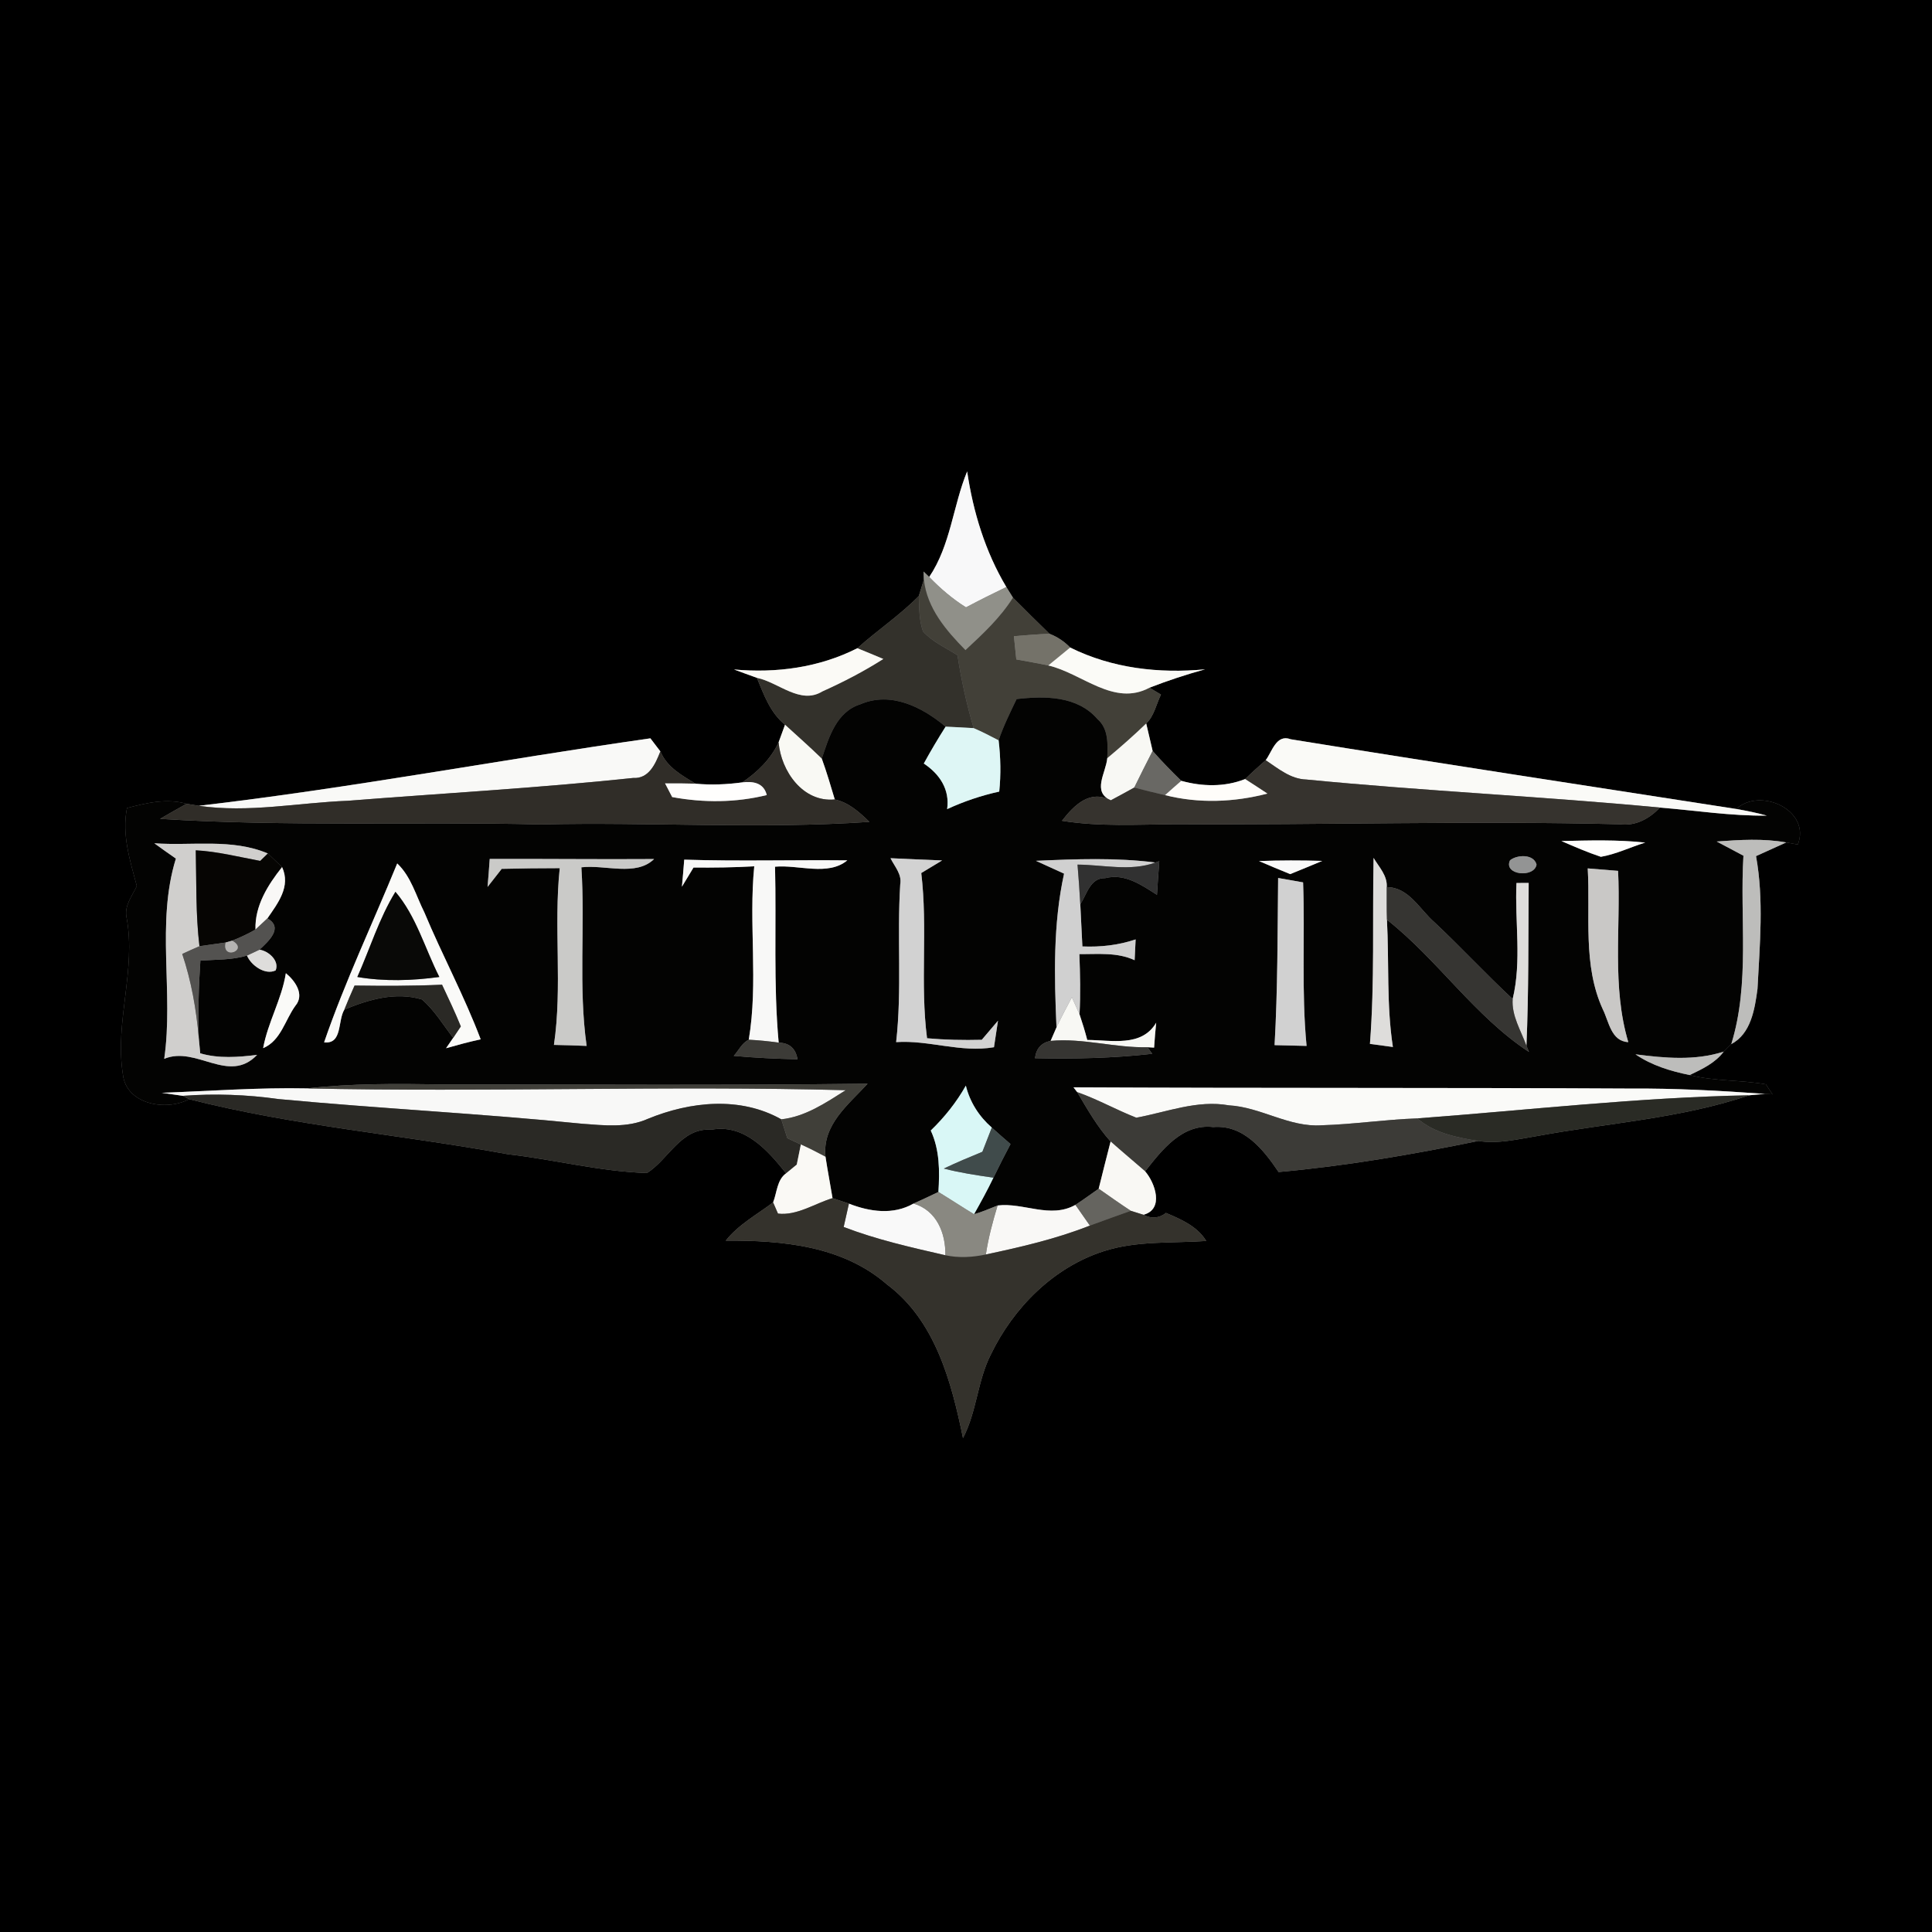 <?xml version="1.0" encoding="UTF-8" ?>
<!DOCTYPE svg PUBLIC "-//W3C//DTD SVG 1.1//EN" "http://www.w3.org/Graphics/SVG/1.1/DTD/svg11.dtd">
<svg width="250pt" height="250pt" viewBox="0 0 250 250" version="1.1" xmlns="http://www.w3.org/2000/svg">
<rect x="0" y="0" width="250" height="250" fill="#808080" stroke="none"/>
<g id="#000000ff">
<path fill="#000000" opacity="1.00" d=" M 0.00 0.00 L 250.00 0.00 L 250.00 250.00 L 0.00 250.00 L 0.00 0.00 M 120.24 74.66 L 119.51 73.96 L 119.55 75.00 C 119.39 75.53 119.06 76.60 118.89 77.13 C 116.45 79.61 113.53 81.55 110.94 83.88 C 106.02 86.38 100.44 87.13 94.98 86.63 C 95.96 87.00 96.95 87.35 97.94 87.71 C 98.84 89.89 99.68 92.24 101.58 93.78 C 101.37 94.35 100.96 95.49 100.75 96.06 C 99.74 98.23 98.02 99.91 96.05 101.24 C 94.05 101.51 92.04 101.60 90.02 101.41 C 88.22 100.34 86.30 99.27 85.45 97.23 C 85.13 96.81 84.49 95.96 84.16 95.54 C 64.67 98.32 45.29 101.99 25.73 104.27 C 25.33 104.21 24.54 104.07 24.14 104.01 C 21.56 103.27 18.94 103.90 16.43 104.56 C 15.74 108.00 16.83 111.36 17.70 114.65 C 17.10 115.95 16.04 117.22 16.38 118.75 C 17.64 125.51 14.82 132.24 15.90 139.02 C 16.32 142.92 21.51 143.83 24.47 142.23 C 37.96 145.68 52.02 146.84 65.74 149.36 C 71.75 150.05 77.67 151.60 83.72 151.79 C 86.54 150.02 88.11 145.90 92.06 146.18 C 96.33 145.41 99.35 148.85 101.72 151.83 C 100.53 152.67 100.54 154.34 100.04 155.59 C 97.95 157.17 95.56 158.45 93.91 160.54 C 101.21 160.49 109.03 161.20 114.78 166.21 C 121.03 170.88 123.12 178.82 124.61 186.08 C 126.40 182.69 126.47 178.70 128.21 175.28 C 131.14 169.21 136.33 163.98 142.84 161.90 C 147.12 160.52 151.67 160.89 156.09 160.58 C 154.92 158.68 152.84 157.78 150.87 156.95 C 150.01 157.66 148.94 157.72 147.96 157.19 C 150.67 156.48 149.47 153.06 148.18 151.57 C 150.37 148.79 152.98 145.38 156.99 145.84 C 160.93 145.52 163.49 148.75 165.45 151.66 C 174.12 150.88 182.76 149.40 191.29 147.64 C 193.84 148.05 196.40 147.41 198.91 147.00 C 208.06 145.31 217.49 144.73 226.34 141.73 C 226.85 141.68 227.87 141.59 228.38 141.55 L 229.36 141.61 C 229.15 141.29 228.72 140.64 228.50 140.31 C 225.24 139.73 221.88 139.93 218.65 139.11 C 220.27 138.33 221.94 137.56 223.05 136.08 C 223.30 135.84 223.78 135.34 224.03 135.10 C 226.59 133.76 227.07 130.55 227.42 127.96 C 227.71 122.25 228.26 116.45 227.23 110.78 C 228.53 110.19 229.83 109.60 231.14 109.01 C 231.52 109.08 232.27 109.21 232.64 109.28 C 234.36 104.85 227.77 101.82 224.67 104.68 C 205.45 101.69 186.22 98.77 167.02 95.66 C 165.14 94.95 164.61 97.28 163.78 98.37 C 162.88 99.17 161.98 99.97 161.12 100.81 C 158.45 101.86 155.59 101.79 152.86 101.04 C 151.57 99.79 150.33 98.51 149.15 97.17 C 148.94 96.28 148.53 94.50 148.32 93.62 C 149.36 92.63 149.61 91.13 150.23 89.88 C 149.86 89.66 149.11 89.21 148.74 88.99 C 151.10 88.07 153.50 87.28 155.94 86.61 C 149.99 87.18 143.88 86.48 138.48 83.79 C 137.70 82.99 136.81 82.40 135.80 82.01 C 134.21 80.47 132.64 78.91 131.08 77.34 C 130.86 77.00 130.43 76.31 130.22 75.96 C 127.49 71.38 125.92 66.24 125.15 61.00 C 123.32 65.43 123.02 70.54 120.24 74.66 Z" />
</g>
<g id="#f8f8f9ff">
<path fill="#f8f8f9" opacity="1.00" d=" M 120.24 74.66 C 123.02 70.54 123.32 65.43 125.15 61.00 C 125.92 66.24 127.49 71.38 130.22 75.96 C 128.46 76.81 126.72 77.68 125.00 78.59 C 123.24 77.49 121.67 76.14 120.24 74.66 Z" />
</g>
<g id="#909089ff">
<path fill="#909089" opacity="1.00" d=" M 119.51 73.96 L 120.24 74.66 C 121.67 76.14 123.24 77.49 125.00 78.59 C 126.72 77.68 128.46 76.81 130.22 75.96 C 130.43 76.31 130.86 77.00 131.08 77.34 C 129.44 79.95 127.17 82.05 124.93 84.13 C 122.42 81.58 119.95 78.71 119.55 75.00 L 119.51 73.96 Z" />
</g>
<g id="#424038ff">
<path fill="#424038" opacity="1.00" d=" M 118.89 77.13 C 119.06 76.60 119.39 75.53 119.55 75.00 C 119.95 78.71 122.42 81.58 124.93 84.13 C 127.17 82.05 129.44 79.95 131.08 77.34 C 132.64 78.91 134.21 80.47 135.80 82.01 C 134.26 82.07 132.73 82.20 131.20 82.32 C 131.30 83.33 131.41 84.33 131.51 85.33 C 132.90 85.58 134.28 85.82 135.65 86.11 C 140.04 87.13 144.12 91.46 148.74 88.99 C 149.11 89.21 149.86 89.66 150.23 89.88 C 149.61 91.13 149.36 92.63 148.32 93.62 C 146.70 95.18 145.01 96.67 143.28 98.11 C 143.34 96.35 143.48 94.31 142.00 93.04 C 139.40 90.03 135.18 90.04 131.55 90.46 C 130.71 92.21 129.84 93.96 129.22 95.80 C 128.15 95.24 127.09 94.69 125.99 94.22 C 125.08 91.13 124.39 87.97 123.90 84.79 C 122.38 83.81 120.66 83.07 119.44 81.71 C 118.91 80.25 118.96 78.66 118.89 77.13 Z" />
</g>
<g id="#33312bff">
<path fill="#33312b" opacity="1.00" d=" M 110.94 83.88 C 113.53 81.55 116.45 79.61 118.89 77.13 C 118.96 78.66 118.91 80.25 119.44 81.71 C 120.66 83.07 122.38 83.81 123.90 84.79 C 124.39 87.97 125.08 91.13 125.99 94.22 C 124.78 94.15 123.57 94.08 122.36 94.03 C 119.35 91.50 115.28 89.43 111.34 91.13 C 108.23 92.10 107.25 95.41 106.34 98.17 C 104.79 96.66 103.17 95.23 101.58 93.78 C 99.68 92.24 98.84 89.89 97.94 87.71 C 100.74 88.28 103.55 91.23 106.41 89.47 C 109.13 88.25 111.79 86.87 114.30 85.27 C 113.18 84.80 112.06 84.33 110.94 83.88 Z" />
</g>
<g id="#747269ff">
<path fill="#747269" opacity="1.00" d=" M 131.20 82.32 C 132.73 82.20 134.26 82.07 135.80 82.01 C 136.81 82.40 137.70 82.99 138.48 83.79 C 137.54 84.56 136.59 85.33 135.65 86.11 C 134.28 85.82 132.90 85.58 131.51 85.33 C 131.41 84.33 131.30 83.33 131.20 82.32 Z" />
</g>
<g id="#fbfaf6ff">
<path fill="#fbfaf6" opacity="1.00" d=" M 94.98 86.63 C 100.44 87.13 106.02 86.38 110.94 83.88 C 112.06 84.33 113.18 84.80 114.30 85.27 C 111.79 86.87 109.13 88.25 106.41 89.47 C 103.55 91.23 100.74 88.28 97.94 87.71 C 96.95 87.35 95.96 87.00 94.98 86.63 Z" />
</g>
<g id="#fbfbf7ff">
<path fill="#fbfbf7" opacity="1.00" d=" M 138.48 83.79 C 143.88 86.48 149.99 87.18 155.94 86.61 C 153.50 87.28 151.10 88.07 148.74 88.99 C 144.12 91.46 140.04 87.13 135.65 86.11 C 136.59 85.33 137.54 84.56 138.48 83.79 Z" />
</g>
<g id="#030302ff">
<path fill="#030302" opacity="1.00" d=" M 131.55 90.46 C 135.18 90.04 139.40 90.03 142.00 93.04 C 143.48 94.31 143.34 96.35 143.28 98.11 C 143.11 100.01 141.27 102.47 143.74 103.56 C 141.05 102.14 139.01 104.16 137.42 106.21 C 142.25 106.99 147.14 106.69 152.01 106.65 C 171.21 106.77 190.41 106.18 209.61 106.66 C 211.66 106.92 213.42 105.93 214.80 104.50 C 219.41 104.87 223.99 105.60 228.63 105.54 C 227.33 105.18 225.99 104.91 224.67 104.68 C 227.77 101.82 234.36 104.85 232.64 109.28 C 232.27 109.21 231.52 109.08 231.14 109.01 C 228.17 108.48 225.13 108.67 222.14 108.89 C 223.29 109.50 224.45 110.11 225.60 110.73 C 225.11 118.85 226.47 127.19 224.03 135.10 C 223.78 135.34 223.30 135.84 223.05 136.08 C 219.33 137.28 215.44 136.92 211.63 136.43 C 213.73 137.87 216.18 138.61 218.65 139.11 C 221.88 139.93 225.24 139.73 228.50 140.31 C 228.72 140.64 229.15 141.29 229.36 141.61 L 228.38 141.55 C 222.59 141.13 216.79 140.82 210.99 140.86 C 186.96 140.73 162.93 140.82 138.91 140.70 L 139.39 141.32 C 140.70 143.53 141.98 145.79 143.71 147.71 C 143.20 149.75 142.66 151.78 142.17 153.82 C 141.17 154.52 140.18 155.24 139.16 155.91 C 135.90 157.74 132.46 155.58 129.09 155.99 C 128.08 156.38 127.09 156.83 126.04 157.12 C 126.92 155.56 127.78 154.00 128.55 152.39 C 129.26 150.93 130.00 149.48 130.76 148.04 C 129.94 147.33 129.13 146.63 128.34 145.91 C 126.69 144.47 125.50 142.61 124.98 140.48 C 123.77 142.63 122.22 144.57 120.44 146.29 C 121.60 148.79 121.60 151.54 121.43 154.24 C 120.36 154.75 119.29 155.26 118.21 155.74 C 115.58 157.25 112.54 156.80 109.85 155.75 C 109.32 155.58 108.26 155.22 107.73 155.04 C 107.44 153.25 107.09 151.48 106.82 149.69 C 106.37 145.55 109.79 142.94 112.27 140.23 C 93.85 140.46 75.43 140.33 57.00 140.32 C 51.25 140.23 45.48 140.19 39.75 140.84 C 33.47 140.71 27.21 141.18 20.94 141.41 C 21.85 141.54 22.76 141.67 23.66 141.80 L 24.47 142.23 C 21.51 143.83 16.32 142.92 15.90 139.02 C 14.82 132.24 17.64 125.51 16.38 118.75 C 16.04 117.22 17.10 115.95 17.70 114.65 C 16.83 111.36 15.74 108.00 16.43 104.56 C 18.94 103.90 21.56 103.27 24.14 104.01 C 23.00 104.65 21.85 105.30 20.71 105.96 C 37.12 106.99 53.56 106.29 69.99 106.68 C 84.16 106.35 98.36 107.31 112.50 106.35 C 111.21 105.10 109.83 103.84 108.02 103.45 C 107.49 101.68 106.97 99.90 106.34 98.17 C 107.25 95.41 108.23 92.10 111.34 91.13 C 115.28 89.43 119.35 91.50 122.36 94.03 C 121.37 95.59 120.43 97.18 119.54 98.80 C 121.60 100.17 122.92 102.16 122.56 104.70 C 124.72 103.70 126.98 102.94 129.30 102.43 C 129.53 100.22 129.48 98.00 129.22 95.80 C 129.84 93.96 130.71 92.21 131.55 90.46 M 202.05 108.83 C 203.73 109.56 205.41 110.29 207.15 110.87 C 209.13 110.53 210.97 109.62 212.89 109.03 C 209.29 108.64 205.66 108.75 202.05 108.83 M 19.97 109.12 C 20.89 109.79 21.82 110.45 22.76 111.10 C 20.17 119.46 22.49 128.42 21.25 137.01 C 25.40 135.28 29.59 140.35 33.27 136.50 C 30.82 136.80 28.32 137.00 25.91 136.30 C 25.86 135.80 25.77 134.80 25.72 134.30 C 25.62 130.96 25.70 127.63 25.93 124.30 C 27.94 124.16 30.01 124.24 31.96 123.65 C 32.48 124.91 34.31 126.23 35.67 125.57 C 36.18 124.31 34.74 123.05 33.58 122.89 C 34.71 121.82 36.74 120.05 34.60 118.84 C 35.95 116.88 37.66 114.71 36.50 112.20 C 35.89 111.61 35.27 111.03 34.66 110.44 C 30.03 108.47 24.86 109.47 19.97 109.12 M 63.37 111.15 C 63.29 112.35 63.19 113.56 63.09 114.77 C 63.70 113.99 64.31 113.21 64.92 112.43 C 67.43 112.37 69.93 112.34 72.43 112.34 C 71.63 119.95 72.79 127.63 71.68 135.21 C 73.09 135.24 74.50 135.28 75.91 135.34 C 74.83 127.69 75.73 119.93 75.23 112.23 C 78.28 111.86 82.30 113.45 84.64 111.16 C 77.55 111.21 70.46 111.12 63.37 111.15 M 88.54 111.24 C 88.45 112.41 88.35 113.57 88.24 114.74 C 88.74 113.91 89.24 113.08 89.74 112.26 C 92.36 112.28 94.99 112.25 97.60 112.10 C 96.86 119.56 98.14 127.12 96.89 134.54 C 96.00 134.96 95.58 135.94 94.95 136.63 C 97.69 136.88 100.44 137.01 103.20 137.07 C 102.96 135.67 102.15 134.95 100.76 134.92 C 100.07 127.35 100.47 119.73 100.29 112.15 C 103.33 111.87 107.15 113.40 109.64 111.33 C 102.61 111.26 95.57 111.46 88.54 111.24 M 115.23 111.05 C 115.76 112.13 116.73 113.13 116.49 114.44 C 116.06 121.23 116.73 128.07 115.96 134.85 C 120.20 134.56 124.32 136.25 128.62 135.51 C 128.79 134.36 128.97 133.22 129.14 132.08 C 128.44 132.90 127.74 133.72 127.04 134.55 C 124.67 134.61 122.31 134.56 119.96 134.35 C 119.04 127.25 120.07 120.08 119.21 112.97 C 120.11 112.43 121.01 111.89 121.91 111.34 C 119.68 111.26 117.45 111.15 115.23 111.05 M 134.05 111.39 C 135.26 111.94 136.48 112.49 137.69 113.05 C 136.26 119.58 136.42 126.30 136.71 132.94 C 136.52 133.38 136.14 134.25 135.95 134.69 C 134.75 134.93 134.08 135.68 133.93 136.93 C 138.99 137.04 144.07 136.93 149.10 136.36 L 148.48 135.51 L 149.34 135.56 C 149.41 134.48 149.50 133.41 149.61 132.34 C 147.71 135.54 143.80 134.58 140.69 134.57 C 140.40 133.45 140.06 132.35 139.69 131.25 C 139.83 128.66 139.77 126.06 139.67 123.46 C 142.07 123.48 144.58 123.20 146.82 124.25 C 146.86 123.35 146.90 122.45 146.95 121.56 C 144.73 122.31 142.40 122.57 140.06 122.47 C 139.96 120.65 139.89 118.83 139.79 117.01 C 140.64 115.72 141.07 113.57 143.01 113.63 C 145.54 112.98 147.70 114.51 149.71 115.79 C 149.80 114.34 149.90 112.89 150.01 111.44 L 149.51 111.61 C 144.39 110.96 139.20 111.16 134.05 111.39 M 162.91 111.42 C 164.25 112.00 165.60 112.56 166.95 113.11 C 168.33 112.54 169.72 111.99 171.10 111.40 C 168.37 111.32 165.64 111.32 162.91 111.42 M 177.74 111.01 C 177.58 119.03 177.89 127.07 177.27 135.08 C 178.01 135.18 179.49 135.38 180.24 135.48 C 179.40 130.03 179.76 124.50 179.47 119.01 C 186.06 124.21 190.81 131.50 197.85 136.12 L 197.52 135.32 C 197.82 128.30 197.76 121.27 197.81 114.25 C 197.42 114.25 196.63 114.26 196.23 114.26 C 196.00 119.26 196.93 124.34 195.74 129.27 C 192.28 126.05 189.07 122.58 185.63 119.35 C 183.69 117.67 182.33 114.82 179.44 114.79 C 179.55 113.31 178.44 112.20 177.74 111.01 M 195.40 111.32 C 194.49 113.22 198.51 113.66 198.83 111.88 C 198.47 110.48 196.32 110.58 195.40 111.32 M 51.40 111.73 C 48.25 119.44 44.65 126.99 41.94 134.88 C 44.34 135.14 43.67 132.09 44.56 130.64 C 47.70 129.33 51.22 128.31 54.60 129.33 C 56.23 130.73 57.34 132.61 58.64 134.30 C 58.41 134.64 57.95 135.30 57.72 135.64 C 59.20 135.22 60.69 134.81 62.20 134.49 C 60.08 128.88 57.22 123.59 54.91 118.06 C 53.83 115.91 53.20 113.43 51.40 111.73 M 205.45 112.37 C 205.80 118.46 204.78 124.86 207.40 130.60 C 208.19 132.17 208.47 134.75 210.70 134.85 C 208.55 127.62 209.74 120.09 209.38 112.69 C 208.40 112.61 206.44 112.45 205.45 112.37 M 165.39 113.61 C 165.31 120.82 165.34 128.04 164.93 135.24 C 166.30 135.27 167.68 135.30 169.07 135.34 C 168.39 128.30 168.88 121.23 168.62 114.18 C 167.81 114.04 166.20 113.75 165.39 113.61 M 36.99 125.93 C 36.46 129.30 34.66 132.28 34.05 135.63 C 36.35 134.66 36.87 132.01 38.22 130.15 C 39.46 128.69 38.18 126.91 36.99 125.93 Z" />
</g>
<g id="#f9f9f4ff">
<path fill="#f9f9f4" opacity="1.00" d=" M 101.58 93.78 C 103.17 95.23 104.79 96.66 106.34 98.17 C 106.97 99.90 107.49 101.68 108.02 103.45 C 103.89 103.85 101.07 99.78 100.75 96.06 C 100.96 95.49 101.37 94.35 101.58 93.78 Z" />
</g>
<g id="#def6f5ff">
<path fill="#def6f5" opacity="1.00" d=" M 122.36 94.03 C 123.57 94.08 124.78 94.15 125.99 94.22 C 127.09 94.69 128.15 95.24 129.22 95.80 C 129.48 98.00 129.53 100.22 129.30 102.43 C 126.98 102.94 124.72 103.70 122.56 104.70 C 122.92 102.16 121.60 100.17 119.54 98.80 C 120.43 97.18 121.37 95.59 122.36 94.03 Z" />
</g>
<g id="#f8f8f4ff">
<path fill="#f8f8f4" opacity="1.00" d=" M 143.28 98.11 C 145.01 96.67 146.70 95.18 148.32 93.62 C 148.53 94.50 148.94 96.28 149.15 97.17 C 148.35 98.74 147.54 100.32 146.77 101.91 C 145.77 102.47 144.75 103.02 143.74 103.56 C 141.27 102.47 143.11 100.01 143.28 98.11 Z" />
<path fill="#f8f8f4" opacity="1.00" d=" M 136.71 132.94 C 137.34 131.62 138.01 130.34 138.70 129.05 C 138.94 129.60 139.44 130.70 139.69 131.25 C 140.06 132.35 140.40 133.45 140.69 134.57 C 143.80 134.58 147.71 135.54 149.61 132.34 C 149.50 133.41 149.41 134.48 149.34 135.56 L 148.48 135.51 C 144.27 135.61 140.15 134.30 135.95 134.69 C 136.14 134.25 136.52 133.38 136.71 132.94 Z" />
</g>
<g id="#f9f9f7ff">
<path fill="#f9f9f7" opacity="1.00" d=" M 25.73 104.27 C 45.29 101.99 64.67 98.32 84.16 95.54 C 84.49 95.96 85.13 96.81 85.45 97.23 C 84.82 98.83 83.98 100.80 81.91 100.67 C 69.64 101.97 57.30 102.65 45.00 103.62 C 38.58 103.87 32.15 105.21 25.73 104.27 Z" />
</g>
<g id="#302d28ff">
<path fill="#302d28" opacity="1.00" d=" M 96.05 101.24 C 98.02 99.91 99.74 98.23 100.75 96.06 C 101.07 99.78 103.89 103.85 108.02 103.45 C 109.83 103.84 111.21 105.10 112.50 106.35 C 98.36 107.31 84.16 106.35 69.99 106.68 C 53.56 106.29 37.12 106.99 20.71 105.96 C 21.85 105.30 23.00 104.65 24.14 104.01 C 24.54 104.07 25.33 104.21 25.73 104.27 C 32.15 105.21 38.58 103.87 45.00 103.62 C 57.30 102.65 69.64 101.97 81.91 100.67 C 83.98 100.80 84.82 98.83 85.45 97.23 C 86.30 99.27 88.22 100.34 90.02 101.41 C 88.70 101.37 87.38 101.36 86.06 101.37 C 86.29 101.82 86.75 102.70 86.98 103.14 C 91.04 103.89 95.20 103.87 99.22 102.88 C 98.83 101.30 97.46 101.07 96.05 101.24 Z" />
</g>
<g id="#fafaf7ff">
<path fill="#fafaf7" opacity="1.00" d=" M 163.78 98.37 C 164.61 97.28 165.14 94.95 167.02 95.66 C 186.22 98.77 205.45 101.69 224.67 104.68 C 225.99 104.91 227.33 105.18 228.63 105.54 C 223.99 105.60 219.41 104.87 214.80 104.50 C 199.57 103.05 184.27 102.36 169.04 100.87 C 166.99 100.81 165.40 99.45 163.78 98.37 Z" />
</g>
<g id="#696864ff">
<path fill="#696864" opacity="1.00" d=" M 149.15 97.17 C 150.33 98.51 151.57 99.79 152.86 101.04 C 152.15 101.65 151.45 102.27 150.76 102.89 C 149.42 102.59 148.10 102.25 146.77 101.91 C 147.54 100.32 148.35 98.74 149.15 97.17 Z" />
</g>
<g id="#36332eff">
<path fill="#36332e" opacity="1.00" d=" M 161.12 100.81 C 161.98 99.97 162.88 99.17 163.78 98.37 C 165.40 99.45 166.99 100.81 169.04 100.87 C 184.27 102.36 199.57 103.05 214.80 104.50 C 213.42 105.93 211.66 106.92 209.61 106.66 C 190.41 106.18 171.21 106.77 152.01 106.65 C 147.14 106.69 142.25 106.99 137.42 106.21 C 139.01 104.16 141.05 102.14 143.74 103.56 C 144.75 103.02 145.77 102.47 146.77 101.91 C 148.10 102.25 149.42 102.59 150.76 102.89 C 155.12 103.99 159.66 103.82 164.00 102.69 C 163.04 102.05 162.08 101.43 161.12 100.81 Z" />
</g>
<g id="#fffefdff">
<path fill="#fffefd" opacity="1.00" d=" M 86.06 101.37 C 87.38 101.36 88.70 101.37 90.02 101.41 C 92.04 101.60 94.05 101.51 96.05 101.24 C 97.46 101.07 98.83 101.30 99.22 102.88 C 95.20 103.87 91.04 103.89 86.98 103.14 C 86.75 102.70 86.29 101.82 86.06 101.37 Z" />
<path fill="#fffefd" opacity="1.00" d=" M 202.05 108.83 C 205.66 108.75 209.29 108.64 212.89 109.03 C 210.97 109.62 209.13 110.53 207.15 110.87 C 205.41 110.29 203.73 109.56 202.05 108.83 Z" />
</g>
<g id="#fffdfaff">
<path fill="#fffdfa" opacity="1.00" d=" M 150.76 102.89 C 151.45 102.27 152.15 101.65 152.86 101.04 C 155.59 101.79 158.45 101.86 161.12 100.81 C 162.08 101.43 163.04 102.05 164.00 102.69 C 159.66 103.82 155.12 103.99 150.76 102.89 Z" />
</g>
<g id="#bdbdbbff">
<path fill="#bdbdbb" opacity="1.00" d=" M 222.14 108.89 C 225.13 108.67 228.17 108.48 231.14 109.01 C 229.83 109.60 228.53 110.19 227.23 110.78 C 228.26 116.45 227.71 122.25 227.42 127.96 C 227.07 130.55 226.59 133.76 224.03 135.10 C 226.47 127.19 225.11 118.85 225.60 110.73 C 224.45 110.11 223.29 109.50 222.14 108.89 Z" />
<path fill="#bdbdbb" opacity="1.00" d=" M 211.63 136.43 C 215.44 136.92 219.33 137.28 223.05 136.08 C 221.94 137.56 220.27 138.33 218.65 139.11 C 216.18 138.61 213.73 137.87 211.63 136.43 Z" />
</g>
<g id="#d0cfcdff">
<path fill="#d0cfcd" opacity="1.00" d=" M 19.97 109.12 C 24.86 109.47 30.03 108.47 34.66 110.44 C 34.42 110.68 33.92 111.16 33.67 111.40 C 30.90 110.89 28.16 110.18 25.33 110.03 C 25.43 114.17 25.31 118.32 25.81 122.44 C 25.06 122.76 24.32 123.09 23.58 123.44 C 24.76 126.95 25.40 130.61 25.72 134.30 C 25.77 134.80 25.86 135.80 25.91 136.30 C 28.32 137.00 30.82 136.80 33.27 136.50 C 29.59 140.35 25.40 135.28 21.25 137.01 C 22.49 128.42 20.17 119.46 22.76 111.10 C 21.82 110.45 20.89 109.79 19.97 109.12 Z" />
</g>
<g id="#060503ff">
<path fill="#060503" opacity="1.00" d=" M 25.33 110.03 C 28.16 110.18 30.90 110.89 33.67 111.40 C 33.92 111.16 34.42 110.68 34.66 110.44 C 35.27 111.03 35.89 111.61 36.50 112.20 C 34.66 114.51 32.96 117.21 33.06 120.28 C 32.10 120.84 31.08 121.31 30.04 121.72 L 29.20 121.96 C 28.35 122.08 26.65 122.32 25.81 122.44 C 25.31 118.32 25.43 114.17 25.33 110.03 Z" />
</g>
<g id="#cacac8ff">
<path fill="#cacac8" opacity="1.00" d=" M 63.37 111.15 C 70.46 111.12 77.55 111.21 84.64 111.16 C 82.30 113.45 78.28 111.86 75.23 112.23 C 75.73 119.93 74.83 127.69 75.91 135.34 C 74.50 135.28 73.09 135.24 71.68 135.21 C 72.79 127.63 71.63 119.95 72.43 112.34 C 69.93 112.34 67.43 112.37 64.92 112.43 C 64.31 113.21 63.70 113.99 63.09 114.77 C 63.19 113.56 63.29 112.35 63.37 111.15 Z" />
</g>
<g id="#f8f8f7ff">
<path fill="#f8f8f7" opacity="1.00" d=" M 88.54 111.24 C 95.57 111.46 102.61 111.26 109.64 111.33 C 107.15 113.40 103.33 111.87 100.29 112.15 C 100.47 119.73 100.07 127.35 100.76 134.92 C 99.47 134.73 98.18 134.61 96.89 134.54 C 98.14 127.12 96.86 119.56 97.60 112.10 C 94.99 112.25 92.36 112.28 89.74 112.26 C 89.24 113.08 88.74 113.91 88.24 114.74 C 88.35 113.57 88.45 112.41 88.54 111.24 Z" />
<path fill="#f8f8f7" opacity="1.00" d=" M 20.94 141.41 C 27.21 141.18 33.47 140.71 39.75 140.84 C 62.97 141.35 86.22 140.46 109.44 141.07 C 106.85 142.70 104.22 144.50 101.10 144.84 C 95.78 141.84 89.31 142.53 83.85 144.77 C 81.15 145.98 78.15 145.62 75.30 145.41 C 62.23 144.09 49.12 143.45 36.05 142.22 C 31.94 141.64 27.79 141.49 23.66 141.80 C 22.76 141.67 21.85 141.54 20.94 141.41 Z" />
</g>
<g id="#d2d2d2ff">
<path fill="#d2d2d2" opacity="1.00" d=" M 115.23 111.05 C 117.45 111.15 119.68 111.26 121.91 111.34 C 121.01 111.89 120.11 112.43 119.21 112.97 C 120.07 120.08 119.04 127.25 119.96 134.35 C 122.31 134.56 124.67 134.61 127.04 134.55 C 127.74 133.72 128.44 132.90 129.14 132.08 C 128.97 133.22 128.79 134.36 128.62 135.51 C 124.32 136.25 120.20 134.56 115.96 134.85 C 116.73 128.07 116.06 121.23 116.49 114.44 C 116.73 113.13 115.76 112.13 115.23 111.05 Z" />
</g>
<g id="#d0d0d0ff">
<path fill="#d0d0d0" opacity="1.00" d=" M 134.05 111.39 C 139.20 111.16 144.39 110.96 149.51 111.61 C 146.28 112.79 142.77 111.90 139.43 111.88 C 139.57 113.59 139.70 115.30 139.79 117.01 C 139.89 118.83 139.96 120.65 140.06 122.47 C 142.40 122.57 144.73 122.31 146.95 121.56 C 146.90 122.45 146.86 123.35 146.82 124.25 C 144.58 123.20 142.07 123.48 139.67 123.46 C 139.77 126.06 139.83 128.66 139.69 131.25 C 139.44 130.70 138.94 129.60 138.70 129.05 C 138.01 130.34 137.34 131.62 136.71 132.94 C 136.42 126.30 136.26 119.58 137.69 113.05 C 136.48 112.49 135.26 111.94 134.05 111.39 Z" />
</g>
<g id="#313131ff">
<path fill="#313131" opacity="1.00" d=" M 149.51 111.61 L 150.01 111.44 C 149.90 112.89 149.80 114.34 149.71 115.79 C 147.70 114.51 145.54 112.98 143.01 113.63 C 141.07 113.57 140.64 115.72 139.79 117.01 C 139.70 115.30 139.57 113.59 139.43 111.88 C 142.77 111.90 146.28 112.79 149.51 111.61 Z" />
</g>
<g id="#f9f9f9ff">
<path fill="#f9f9f9" opacity="1.00" d=" M 162.91 111.42 C 165.64 111.32 168.37 111.32 171.10 111.40 C 169.72 111.99 168.33 112.54 166.95 113.11 C 165.60 112.56 164.25 112.00 162.91 111.42 Z" />
<path fill="#f9f9f9" opacity="1.00" d=" M 109.85 155.75 C 112.54 156.80 115.58 157.25 118.21 155.74 C 121.19 156.61 122.38 159.54 122.33 162.43 C 117.89 161.41 113.43 160.41 109.17 158.77 C 109.39 157.76 109.62 156.76 109.85 155.75 Z" />
</g>
<g id="#dedddbff">
<path fill="#dedddb" opacity="1.00" d=" M 177.74 111.01 C 178.44 112.20 179.55 113.31 179.44 114.79 C 179.45 116.20 179.42 117.61 179.47 119.01 C 179.76 124.50 179.40 130.03 180.24 135.48 C 179.49 135.38 178.01 135.18 177.27 135.08 C 177.89 127.07 177.58 119.03 177.74 111.01 Z" />
<path fill="#dedddb" opacity="1.00" d=" M 196.23 114.26 C 196.63 114.26 197.42 114.25 197.81 114.25 C 197.76 121.27 197.82 128.30 197.52 135.32 C 196.81 133.35 195.58 131.44 195.74 129.27 C 196.93 124.34 196.00 119.26 196.23 114.26 Z" />
<path fill="#dedddb" opacity="1.00" d=" M 31.96 123.65 C 32.36 123.46 33.18 123.08 33.58 122.89 C 34.74 123.05 36.18 124.31 35.67 125.57 C 34.31 126.23 32.48 124.91 31.96 123.65 Z" />
</g>
<g id="#939494ff">
<path fill="#939494" opacity="1.00" d=" M 195.40 111.32 C 196.32 110.58 198.47 110.48 198.83 111.88 C 198.51 113.66 194.49 113.22 195.40 111.32 Z" />
</g>
<g id="#fafaf8ff">
<path fill="#fafaf8" opacity="1.00" d=" M 51.40 111.73 C 53.20 113.43 53.83 115.91 54.91 118.06 C 57.22 123.59 60.08 128.88 62.20 134.49 C 60.69 134.81 59.20 135.22 57.72 135.64 C 57.95 135.30 58.41 134.64 58.64 134.30 C 58.88 133.93 59.38 133.19 59.63 132.82 C 58.89 130.99 58.04 129.21 57.20 127.42 C 53.43 127.59 49.65 127.58 45.88 127.53 C 45.42 128.56 44.98 129.59 44.56 130.64 C 43.67 132.09 44.34 135.14 41.94 134.88 C 44.65 126.99 48.25 119.44 51.40 111.73 M 51.17 115.40 C 49.05 118.85 47.88 122.75 46.24 126.42 C 49.75 127.02 53.35 126.90 56.85 126.42 C 54.98 122.74 53.88 118.59 51.17 115.40 Z" />
<path fill="#fafaf8" opacity="1.00" d=" M 36.99 125.93 C 38.18 126.91 39.46 128.69 38.22 130.15 C 36.87 132.01 36.35 134.66 34.05 135.63 C 34.66 132.28 36.46 129.30 36.99 125.93 Z" />
<path fill="#fafaf8" opacity="1.00" d=" M 138.91 140.70 C 162.93 140.82 186.96 140.73 210.99 140.86 C 216.79 140.82 222.59 141.13 228.38 141.55 C 227.87 141.59 226.85 141.68 226.34 141.73 C 212.00 142.00 197.70 143.65 183.40 144.72 C 179.26 144.86 175.15 145.49 171.02 145.61 C 166.82 145.90 163.16 143.26 159.02 143.03 C 154.92 142.30 151.00 143.90 147.04 144.63 C 144.45 143.62 142.02 142.24 139.39 141.32 L 138.91 140.70 Z" />
</g>
<g id="#f9f8f6ff">
<path fill="#f9f8f6" opacity="1.00" d=" M 33.06 120.28 C 32.96 117.21 34.66 114.51 36.50 112.20 C 37.66 114.71 35.95 116.88 34.60 118.84 C 34.22 119.20 33.45 119.92 33.06 120.28 Z" />
<path fill="#f9f8f6" opacity="1.00" d=" M 129.09 155.99 C 132.46 155.58 135.90 157.74 139.16 155.91 C 139.79 156.80 140.41 157.69 141.03 158.59 C 136.68 160.31 132.13 161.36 127.57 162.33 C 127.89 160.18 128.46 158.07 129.09 155.99 Z" />
</g>
<g id="#c9c8c6ff">
<path fill="#c9c8c6" opacity="1.00" d=" M 205.45 112.37 C 206.44 112.45 208.40 112.61 209.38 112.69 C 209.74 120.09 208.55 127.62 210.70 134.85 C 208.47 134.75 208.19 132.17 207.40 130.60 C 204.78 124.86 205.80 118.46 205.45 112.37 Z" />
</g>
<g id="#d1d1d1ff">
<path fill="#d1d1d1" opacity="1.00" d=" M 165.39 113.61 C 166.20 113.75 167.81 114.04 168.62 114.18 C 168.88 121.23 168.39 128.30 169.07 135.34 C 167.68 135.30 166.30 135.27 164.93 135.24 C 165.34 128.04 165.31 120.82 165.39 113.61 Z" />
</g>
<g id="#363532ff">
<path fill="#363532" opacity="1.00" d=" M 179.44 114.79 C 182.33 114.82 183.69 117.67 185.63 119.35 C 189.07 122.58 192.28 126.05 195.74 129.27 C 195.58 131.44 196.81 133.35 197.52 135.32 L 197.85 136.12 C 190.81 131.50 186.06 124.21 179.47 119.01 C 179.42 117.61 179.45 116.20 179.44 114.79 Z" />
<path fill="#363532" opacity="1.00" d=" M 133.93 136.93 C 134.08 135.68 134.75 134.93 135.95 134.69 C 140.15 134.30 144.27 135.61 148.48 135.51 L 149.10 136.36 C 144.07 136.93 138.99 137.04 133.93 136.93 Z" />
</g>
<g id="#090907ff">
<path fill="#090907" opacity="1.00" d=" M 51.17 115.40 C 53.88 118.59 54.98 122.74 56.85 126.42 C 53.35 126.90 49.75 127.02 46.24 126.42 C 47.88 122.75 49.05 118.85 51.17 115.40 Z" />
</g>
<g id="#535250ff">
<path fill="#535250" opacity="1.00" d=" M 33.06 120.28 C 33.45 119.92 34.22 119.20 34.60 118.84 C 36.74 120.05 34.71 121.82 33.58 122.89 C 33.18 123.08 32.36 123.46 31.96 123.65 C 30.01 124.24 27.94 124.16 25.93 124.30 C 25.70 127.63 25.62 130.96 25.72 134.30 C 25.40 130.61 24.76 126.95 23.58 123.44 C 24.32 123.09 25.06 122.76 25.81 122.44 C 26.65 122.32 28.35 122.08 29.20 121.96 C 28.65 124.32 32.27 122.94 30.04 121.72 C 31.08 121.31 32.10 120.84 33.06 120.28 Z" />
</g>
<g id="#b5b4b2ff">
<path fill="#b5b4b2" opacity="1.00" d=" M 29.20 121.96 L 30.04 121.72 C 32.27 122.94 28.65 124.32 29.20 121.96 Z" />
</g>
<g id="#2a2925ff">
<path fill="#2a2925" opacity="1.00" d=" M 45.88 127.53 C 49.65 127.58 53.43 127.59 57.20 127.42 C 58.04 129.21 58.89 130.99 59.63 132.82 C 59.38 133.19 58.88 133.93 58.64 134.30 C 57.34 132.61 56.23 130.73 54.60 129.33 C 51.22 128.31 47.70 129.33 44.56 130.64 C 44.98 129.59 45.42 128.56 45.88 127.53 Z" />
<path fill="#2a2925" opacity="1.00" d=" M 23.66 141.80 C 27.79 141.49 31.94 141.64 36.05 142.22 C 49.12 143.45 62.23 144.09 75.30 145.41 C 78.15 145.62 81.15 145.98 83.85 144.77 C 89.31 142.53 95.78 141.84 101.10 144.84 C 101.29 145.45 101.68 146.67 101.88 147.28 C 102.32 147.48 103.19 147.89 103.63 148.10 C 103.50 148.75 103.23 150.05 103.10 150.70 C 102.76 150.99 102.06 151.55 101.72 151.83 C 99.35 148.85 96.33 145.41 92.06 146.18 C 88.11 145.90 86.54 150.02 83.72 151.79 C 77.67 151.60 71.75 150.05 65.74 149.36 C 52.02 146.84 37.96 145.68 24.47 142.23 L 23.66 141.80 Z" />
</g>
<g id="#3c3b37ff">
<path fill="#3c3b37" opacity="1.00" d=" M 94.95 136.63 C 95.58 135.94 96.00 134.96 96.89 134.54 C 98.18 134.61 99.47 134.73 100.76 134.92 C 102.15 134.95 102.96 135.67 103.20 137.07 C 100.44 137.01 97.69 136.88 94.95 136.63 Z" />
<path fill="#3c3b37" opacity="1.00" d=" M 139.39 141.32 C 142.02 142.24 144.45 143.62 147.04 144.63 C 151.00 143.90 154.92 142.30 159.02 143.03 C 163.16 143.26 166.82 145.90 171.02 145.61 C 175.15 145.49 179.26 144.86 183.40 144.72 C 185.60 146.63 188.50 147.19 191.29 147.64 C 182.76 149.40 174.12 150.88 165.45 151.66 C 163.49 148.75 160.93 145.52 156.99 145.84 C 152.98 145.38 150.37 148.79 148.18 151.57 C 146.70 150.28 145.18 149.02 143.71 147.71 C 141.98 145.79 140.70 143.53 139.39 141.32 Z" />
</g>
<g id="#403f39ff">
<path fill="#403f39" opacity="1.00" d=" M 39.75 140.84 C 45.48 140.19 51.25 140.23 57.00 140.32 C 75.43 140.33 93.85 140.46 112.27 140.23 C 109.79 142.94 106.37 145.55 106.82 149.69 C 105.78 149.13 104.71 148.59 103.63 148.10 C 103.19 147.89 102.32 147.48 101.88 147.28 C 101.68 146.67 101.29 145.45 101.10 144.84 C 104.22 144.50 106.85 142.70 109.44 141.07 C 86.22 140.46 62.97 141.35 39.75 140.84 Z" />
</g>
<g id="#d9f7f6ff">
<path fill="#d9f7f6" opacity="1.00" d=" M 120.44 146.29 C 122.22 144.57 123.77 142.63 124.98 140.48 C 125.50 142.61 126.69 144.47 128.34 145.91 C 127.93 146.95 127.52 148.00 127.12 149.04 C 125.44 149.73 123.77 150.43 122.13 151.21 C 124.24 151.76 126.39 152.08 128.55 152.39 C 127.78 154.00 126.92 155.56 126.04 157.12 C 124.49 156.18 122.97 155.18 121.43 154.24 C 121.60 151.54 121.60 148.79 120.44 146.29 Z" />
</g>
<g id="#2a2b25ff">
<path fill="#2a2b25" opacity="1.00" d=" M 183.40 144.72 C 197.70 143.65 212.00 142.00 226.34 141.73 C 217.49 144.73 208.06 145.31 198.91 147.00 C 196.40 147.41 193.84 148.05 191.29 147.64 C 188.50 147.19 185.60 146.63 183.40 144.72 Z" />
</g>
<g id="#404b4bff">
<path fill="#404b4b" opacity="1.00" d=" M 128.34 145.91 C 129.13 146.63 129.94 147.33 130.76 148.04 C 130.00 149.48 129.26 150.93 128.55 152.39 C 126.39 152.08 124.24 151.76 122.13 151.21 C 123.77 150.43 125.44 149.73 127.12 149.04 C 127.52 148.00 127.93 146.95 128.34 145.91 Z" />
</g>
<g id="#faf9f5ff">
<path fill="#faf9f5" opacity="1.00" d=" M 103.63 148.10 C 104.71 148.59 105.78 149.13 106.82 149.69 C 107.09 151.48 107.44 153.25 107.73 155.04 C 105.42 155.74 103.12 157.33 100.67 157.04 C 100.51 156.67 100.19 155.95 100.04 155.59 C 100.54 154.34 100.53 152.67 101.72 151.83 C 102.06 151.55 102.76 150.99 103.10 150.70 C 103.23 150.05 103.50 148.75 103.63 148.10 Z" />
</g>
<g id="#f9f8f4ff">
<path fill="#f9f8f4" opacity="1.00" d=" M 143.71 147.71 C 145.18 149.02 146.70 150.28 148.18 151.57 C 149.47 153.06 150.67 156.48 147.96 157.19 C 147.55 157.06 146.74 156.81 146.33 156.68 C 144.92 155.76 143.55 154.78 142.17 153.82 C 142.66 151.78 143.20 149.75 143.71 147.71 Z" />
</g>
<g id="#898881ff">
<path fill="#898881" opacity="1.00" d=" M 121.43 154.24 C 122.97 155.18 124.49 156.18 126.04 157.12 C 127.09 156.83 128.08 156.38 129.09 155.99 C 128.46 158.07 127.89 160.18 127.57 162.33 C 125.84 162.70 124.06 162.80 122.33 162.43 C 122.38 159.54 121.19 156.61 118.21 155.74 C 119.29 155.26 120.36 154.75 121.43 154.24 Z" />
</g>
<g id="#65645fff">
<path fill="#65645f" opacity="1.00" d=" M 139.16 155.91 C 140.18 155.24 141.17 154.52 142.17 153.82 C 143.55 154.78 144.92 155.76 146.33 156.68 C 144.56 157.30 142.79 157.95 141.03 158.59 C 140.41 157.69 139.79 156.80 139.16 155.91 Z" />
</g>
<g id="#34322cff">
<path fill="#34322c" opacity="1.00" d=" M 93.91 160.54 C 95.56 158.45 97.95 157.17 100.04 155.59 C 100.19 155.95 100.51 156.67 100.67 157.04 C 103.12 157.33 105.42 155.74 107.73 155.04 C 108.26 155.22 109.32 155.58 109.85 155.75 C 109.62 156.76 109.39 157.76 109.17 158.77 C 113.43 160.41 117.89 161.41 122.33 162.43 C 124.06 162.80 125.84 162.70 127.57 162.33 C 132.13 161.36 136.68 160.31 141.03 158.59 C 142.79 157.95 144.56 157.30 146.33 156.68 C 146.74 156.81 147.55 157.06 147.96 157.19 C 148.94 157.72 150.01 157.66 150.87 156.95 C 152.84 157.78 154.92 158.68 156.09 160.58 C 151.67 160.89 147.12 160.52 142.84 161.90 C 136.33 163.98 131.14 169.21 128.21 175.28 C 126.47 178.70 126.40 182.69 124.61 186.08 C 123.12 178.82 121.03 170.88 114.78 166.21 C 109.03 161.20 101.21 160.49 93.91 160.54 Z" />
</g>
</svg>
